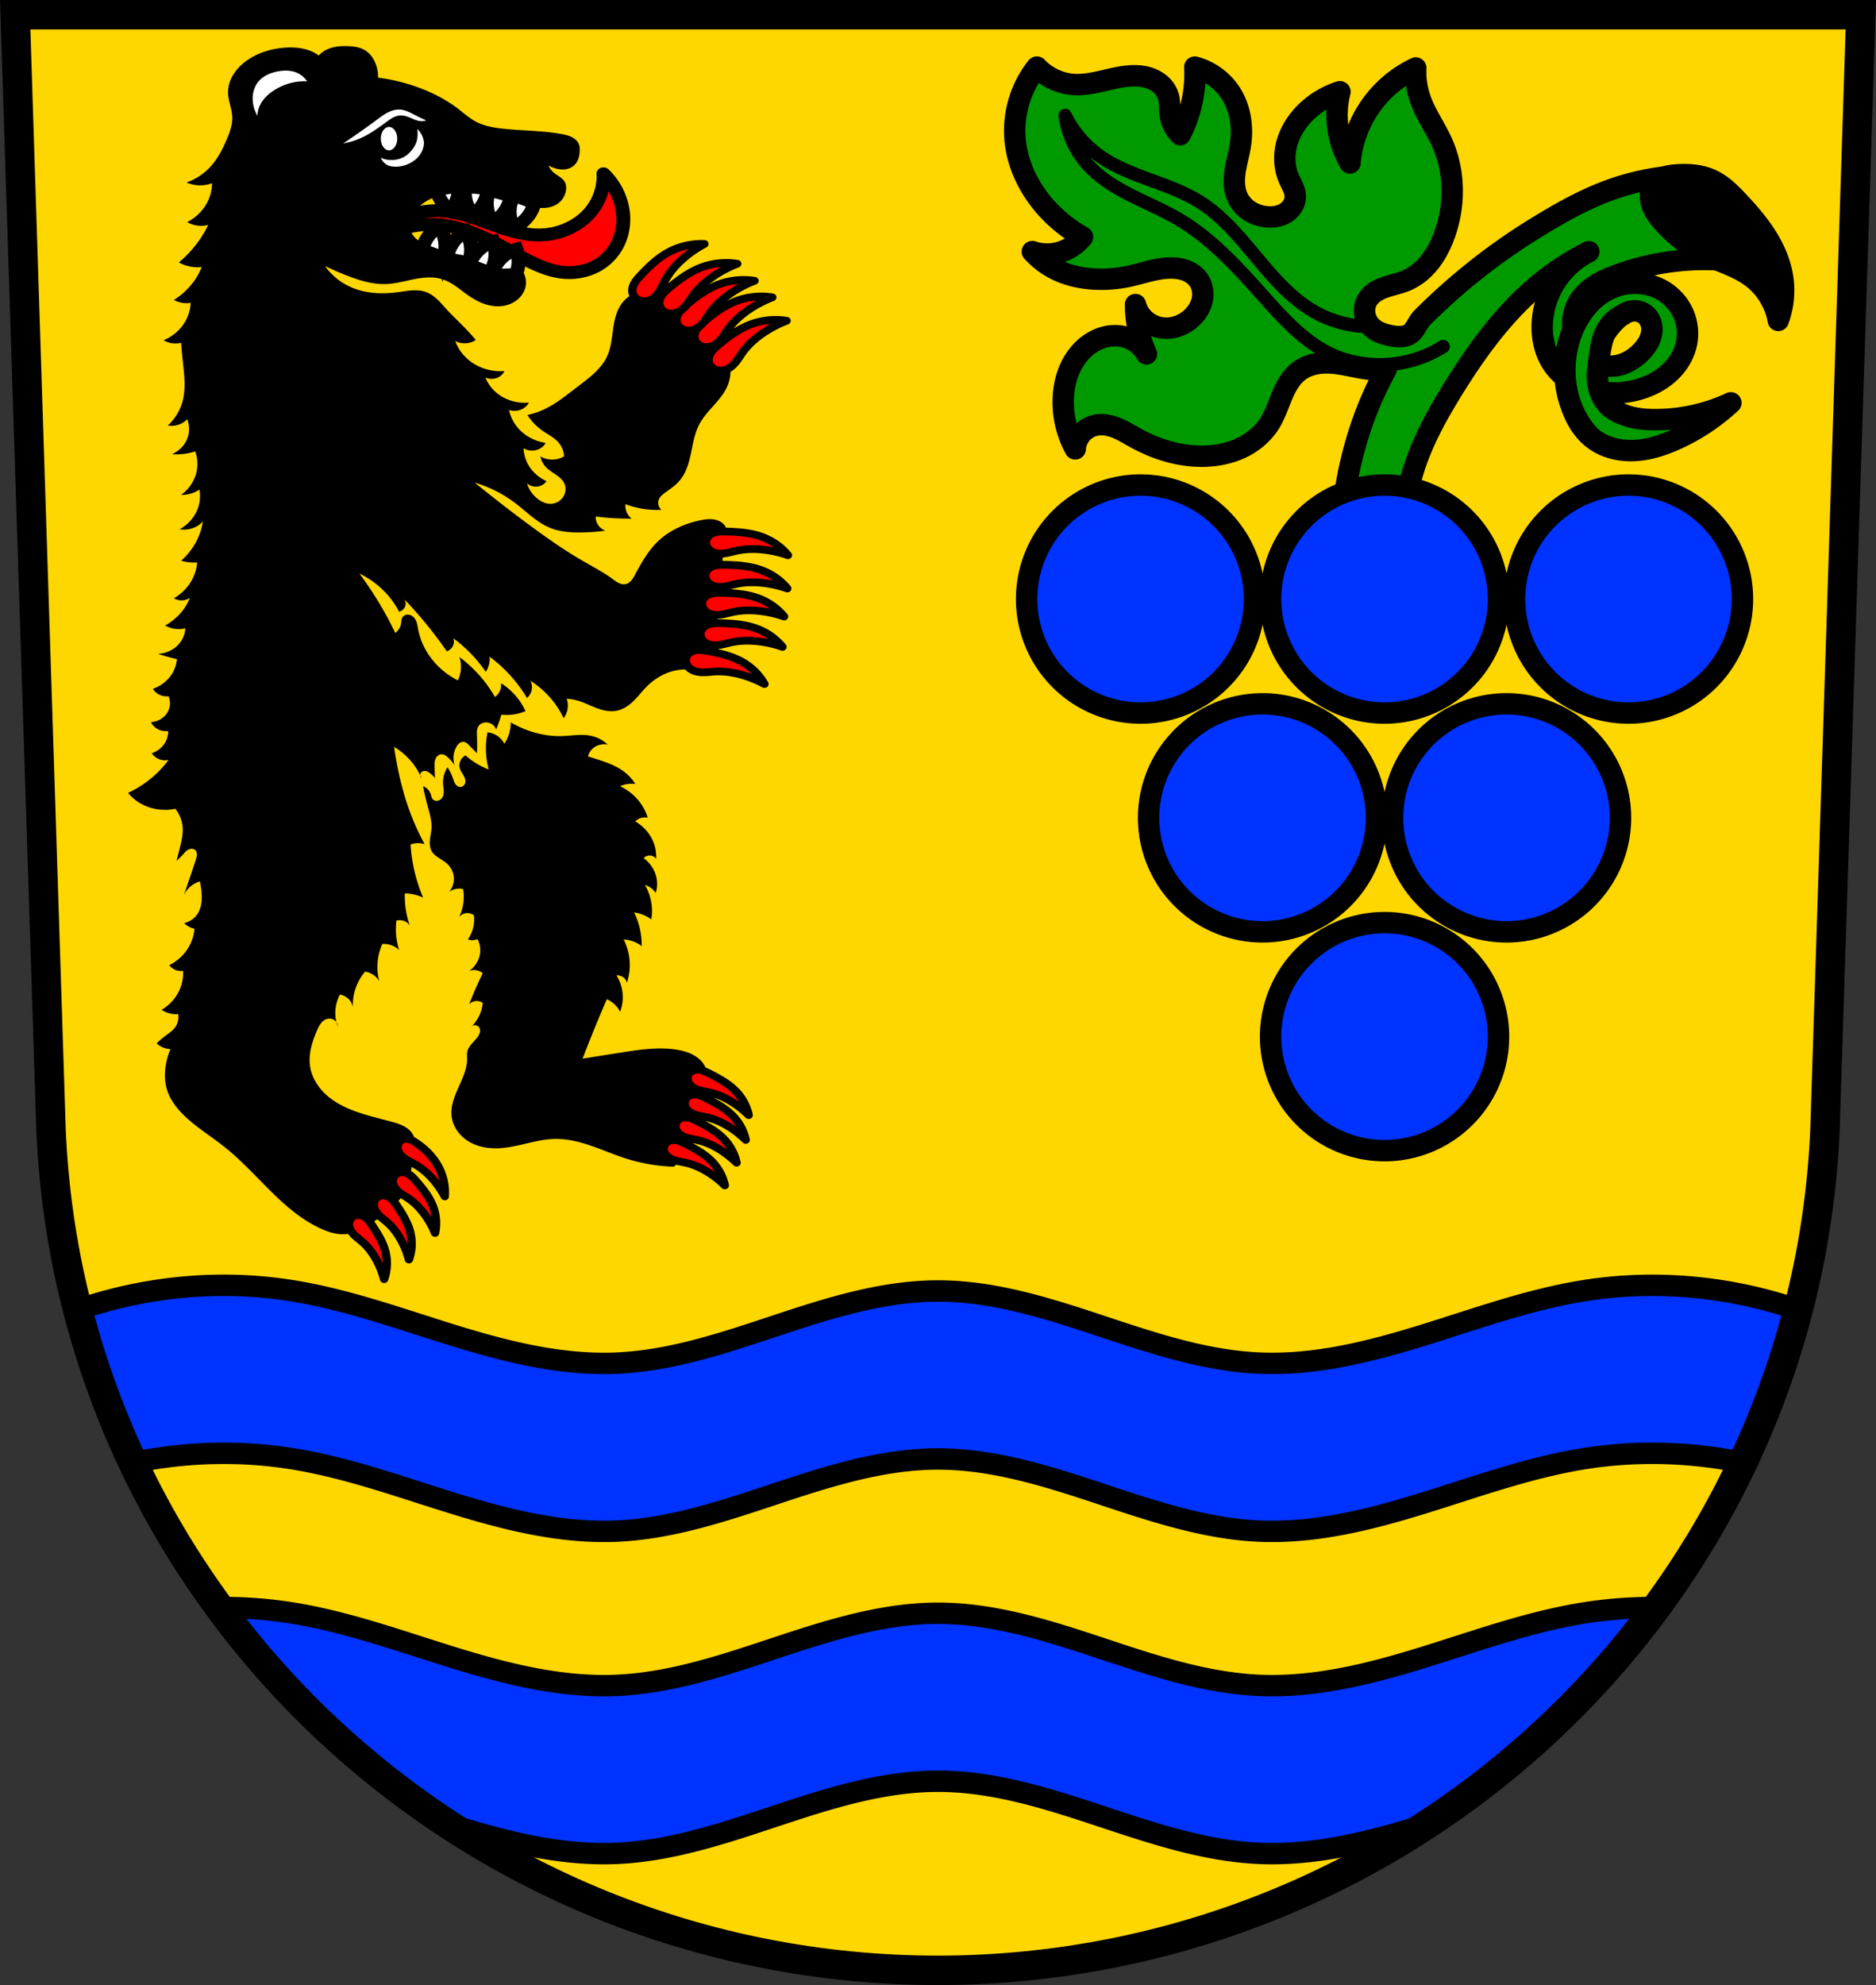 <svg xmlns="http://www.w3.org/2000/svg" width="701.33" height="741.77" viewBox="0 0 701.334 741.769"><rect x="0" y="0" width="701.334" height="741.769" fill="#333333" stroke="none"/><g fill-rule="evenodd"><path d="m5.68 5.499 13.398 416.62c7.415 175.25 153.92 314.05 331.59 314.14 177.51-.215 324.07-139.06 331.59-314.14l13.398-416.62h-344.98z" fill="gold"/><g stroke="#000"><path d="M587.385 129.769c-1.718 2.543-2.22 5.872-1.327 8.808.54 1.776 1.578 3.412 3.02 4.585a8.692 8.692 0 0 0 5.068 1.931 13.705 13.705 0 0 0 2.051-5.309c.319-1.993.175-4.106-.724-5.912a7.655 7.655 0 0 0-3.363-3.39 7.653 7.653 0 0 0-4.721-.713z" fill="#090"/><path d="M82.29 480.28c-18.07.149-36.12 3.274-53.22 9.15a322.407 322.407 0 0 0 20.639 57.12c19.745-4.087 40.22-4.651 60.12-1.381 20.381 3.349 39.912 10.479 59.65 16.576 19.734 6.097 40.14 11.229 60.773 10.387 20.633-.842 40.502-7.604 60.1-14.1 19.602-6.497 39.666-12.861 60.32-12.861 20.65 0 40.713 6.364 60.31 12.861 19.602 6.497 39.47 13.259 60.1 14.1 20.637.842 41.04-4.29 60.773-10.387 19.734-6.097 39.27-13.227 59.65-16.576 19.867-3.264 40.3-2.709 60.02 1.359a322.442 322.442 0 0 0 20.689-57.11c-25.802-8.858-53.778-11.446-80.71-7.02-20.381 3.349-39.912 10.477-59.65 16.574-19.734 6.097-40.14 11.231-60.773 10.389-20.633-.842-40.502-7.604-60.1-14.1-19.602-6.497-39.664-12.861-60.31-12.861-20.65 0-40.715 6.364-60.32 12.861-19.602 6.497-39.47 13.259-60.1 14.1-20.637.842-41.04-4.292-60.773-10.389-19.734-6.097-39.27-13.225-59.65-16.574a161.66 161.66 0 0 0-27.533-2.115zm0 120.42c-.088 0-.176.003-.264.004 23.305 31.674 52.19 59.05 85.2 80.75.75.234 1.498.475 2.248.707 19.734 6.097 40.14 11.229 60.773 10.387 20.633-.842 40.502-7.602 60.1-14.1 19.602-6.497 39.666-12.861 60.32-12.861 20.65 0 40.713 6.364 60.31 12.861 19.602 6.497 39.47 13.257 60.1 14.1 20.637.842 41.04-4.29 60.773-10.387.594-.184 1.187-.375 1.781-.561 33.12-21.723 62.11-49.15 85.5-80.896a161.695 161.695 0 0 0-27.633 2.113c-20.381 3.349-39.912 10.477-59.65 16.574-19.734 6.097-40.14 11.229-60.773 10.387-20.633-.842-40.502-7.604-60.1-14.1-19.602-6.497-39.664-12.859-60.31-12.859-20.65 0-40.715 6.362-60.32 12.859-19.602 6.497-39.47 13.259-60.1 14.1-20.637.842-41.04-4.29-60.773-10.387-19.734-6.097-39.27-13.225-59.65-16.574a161.66 161.66 0 0 0-27.533-2.115z" fill="#03f" stroke-width="8"/><path d="m5.68 5.499 13.398 416.62c7.415 175.25 153.92 314.05 331.59 314.14 177.51-.215 324.07-139.06 331.59-314.14l13.398-416.62h-344.98z" fill="none" stroke-width="11"/><g stroke-linejoin="round"><g stroke-width="8"><path d="M387.635 25.066c-5.93 7.429-8.92 17.14-8.191 26.621.751 9.772 5.343 19.04 11.945 26.28a53.423 53.423 0 0 0 13.311 10.58 17.11 17.11 0 0 1-8.873 5.801c-3.236.866-6.73.747-9.898-.34a30.24 30.24 0 0 0 10.58 7.508c2.829 1.196 5.832 1.954 8.873 2.389 5.552.793 11.242.509 16.723-.682 5.337-1.159 10.581-3.181 16.04-3.072 1.876.037 3.762.335 5.498 1.047 1.736.712 3.32 1.857 4.4 3.391 1.533 2.175 1.953 5.03 1.367 7.629-.586 2.596-2.119 4.926-4.098 6.705-1.6 1.438-3.505 2.545-5.566 3.158-2.062.613-4.28.725-6.379.254a11.933 11.933 0 0 1-5.629-3.03 11.947 11.947 0 0 1-3.244-5.506 44.835 44.835 0 0 0 4.094 18.43 13.414 13.414 0 0 0-7.508-6.143c-2.623-.844-5.488-.847-8.152-.146-2.665.701-5.129 2.089-7.205 3.9-2.602 2.269-4.602 5.192-5.947 8.371-1.345 3.179-2.047 6.612-2.244 10.06a36.166 36.166 0 0 0 4.438 19.453 9.685 9.685 0 0 1 3.07-6.484 9.762 9.762 0 0 1 4.779-2.389c2.585-.483 5.269.098 7.701 1.1 2.432 1 4.671 2.41 6.975 3.678 7.926 4.362 16.894 7.096 25.938 6.826 4.713-.14 9.433-1.105 13.688-3.137 4.255-2.032 8.03-5.161 10.543-9.15 2-3.179 3.163-6.799 4.619-10.264 1.456-3.464 3.314-6.912 6.303-9.189 2.526-1.925 5.704-2.87 8.873-3.07 6.084-.385 12.02 1.821 18.09 2.389 1.88.176 3.774.183 5.656.039-4.147 7.479-7.518 15.403-10.125 23.549a142.57 142.57 0 0 0-6.758 45.37l24.13 1.932a79.336 79.336 0 0 1 2.412-31.373c3.278-11.528 9.128-22.15 15.445-32.34 9.198-14.831 19.669-29.17 33.3-40.06a98.222 98.222 0 0 1 17.377-11.1 31.88 31.88 0 0 0-12.133 10.734 31.867 31.867 0 0 0-5.244 15.328c-.396 5.551.75 11.314 3.861 15.928 1.371 2.033 3.099 3.809 5.057 5.289-.462-6.188.229-12.486 2.547-18.225-.052-.388-.09-.779-.113-1.17-.19-3.147.554-6.352 2.164-9.06 1.535-2.584 3.81-4.674 6.34-6.297 2.53-1.623 5.317-2.802 8.139-3.838a94.798 94.798 0 0 1 41.99-5.311 88.367 88.367 0 0 0-3.859-10.135 88.391 88.391 0 0 0-13.998-21.719 92.692 92.692 0 0 0-26.545 5.309c-10.587 3.796-20.387 9.485-29.926 15.445-14.715 9.194-28.3 20.14-40.543 32.34-1.936 1.928-2.688 5.176-5.137 6.389-2.234 1.107-5.04.735-7.477.197-2.386-.527-4.855-1.456-6.566-3.26-1.229-1.296-2.071-2.964-2.332-4.73-.261-1.767.068-3.623.967-5.166.689-1.182 1.691-2.164 2.822-2.934 1.131-.769 2.392-1.333 3.682-1.789 2.58-.912 5.301-1.403 7.83-2.445 3.492-1.44 6.511-3.905 8.883-6.844 2.372-2.939 4.121-6.344 5.451-9.879 4.193-11.142 4.164-23.936-.682-34.811-2.487-5.582-6.169-10.616-8.191-16.383a30.933 30.933 0 0 1-1.707-11.604 43.408 43.408 0 0 0-16.723 13.992 43.39 43.39 0 0 0-7.85 21.502 35.605 35.605 0 0 1-4.777-15.699 35.524 35.524 0 0 1 1.023-10.922 31.824 31.824 0 0 0-12.627 7.51c-3.276 3.18-5.871 7.121-7.141 11.506-1.27 4.385-1.157 9.219.656 13.408.461 1.065 1.025 2.08 1.494 3.141.469 1.061.844 2.185.895 3.344.063 1.435-.387 2.875-1.191 4.064-.805 1.19-1.955 2.131-3.246 2.76-1.785.869-3.819 1.146-5.801 1.025-2.33-.142-4.636-.825-6.621-2.053-1.985-1.228-3.642-3.01-4.643-5.115-1.443-3.041-1.469-6.572-.971-9.9.498-3.328 1.488-6.568 1.996-9.895 1.019-6.678-.038-13.813-3.756-19.453-3.074-4.663-7.908-8.135-13.309-9.557a49.563 49.563 0 0 1-5.461 25.256 13.273 13.273 0 0 1-3.754-7.508c-.318-2.269-.046-4.625-.684-6.826-.439-1.516-1.304-2.897-2.422-4.01-1.118-1.115-2.484-1.968-3.949-2.557-2.93-1.177-6.19-1.293-9.328-.939-6.656.75-13.11 3.53-19.795 3.07-5.145-.354-10.125-2.72-13.65-6.484zm200.44 98.04a17.149 17.149 0 0 0 3.02 7.625c1.278 1.802 2.937 3.365 4.848 4.457a24.568 24.568 0 0 1 1.426-5.422c1.398-3.602 3.582-6.883 6.275-9.652 1.153-1.185 2.417-2.292 3.889-3.045 1.472-.753 3.176-1.132 4.799-.816a6.235 6.235 0 0 1 2.994 1.522 6.81 6.81 0 0 1 1.832 2.822c.631 1.848.47 3.908-.205 5.74-.675 1.832-1.838 3.455-3.174 4.879-1.841 1.963-4.057 3.605-6.559 4.598-2.502.993-5.297 1.315-7.92.711a12.361 12.361 0 0 1-3.357-1.336 21.009 21.009 0 0 0-.047 5.744c.25 1.862.782 3.695 1.582 5.395 1.023.176 2.054.305 3.088.385 4.629.357 9.334-.217 13.723-1.732 3.985-1.376 7.731-3.551 10.68-6.564 2.949-3.01 5.071-6.892 5.705-11.06.557-3.664-.053-7.492-1.688-10.818-1.634-3.326-4.283-6.14-7.484-8.01-5-2.914-11.258-3.424-16.781-1.697-3.807 1.19-7.273 3.389-10.09 6.211-2.819 2.822-4.999 6.256-6.506 9.949l-.043.113zm9.398 23.22c-2.847-.489-5.627-1.356-8.201-2.662a24.871 24.871 0 0 1-3.744-2.334c.071.953.165 1.903.289 2.848.513 3.902 1.461 7.776 3.164 11.324s4.188 6.768 7.418 9.02c4.357 3.03 9.861 4.138 15.16 3.789 5.297-.349 10.422-2.065 15.25-4.271a76.9 76.9 0 0 0 20.271-13.516 67.023 67.023 0 0 1-27.994 6.275c-3.291.013-6.61-.221-9.785-1.086-3.176-.865-6.218-2.391-8.557-4.707-1.361-1.348-2.454-2.943-3.27-4.676z" fill="#090"/><path d="M618.785 68.329c-.914 1.028-1.476 2.347-1.677 3.708-.201 1.361-.052 2.762.34 4.081.784 2.637 2.495 4.896 4.325 6.951 4.372 4.91 9.643 9.04 15.536 11.951 5.762 2.849 12.143 4.567 17.329 8.366 5.301 3.882 9.02 9.862 10.158 16.333a32.213 32.213 0 0 0 1.593-16.333c-.896-5.489-3.217-10.676-6.223-15.355-3.01-4.68-6.69-8.885-10.508-12.929-2.836-3-5.834-5.986-9.561-7.768-4.166-1.992-8.948-2.331-13.55-1.96-1.415.114-2.836.294-4.185.735-1.349.441-2.633 1.159-3.577 2.22z"/></g><path d="M539.505 129.499a44.437 44.437 0 0 1-14.48 5.841 45.503 45.503 0 0 1-14.53.643c-3.739-.432-7.431-1.322-10.921-2.73-10.744-4.334-18.894-13.21-26.62-21.843-9.706-10.845-19.566-21.921-32.08-29.351-5.807-3.448-12.07-6.04-18.1-9.09-6.02-3.056-11.902-6.662-16.373-11.723a34.047 34.047 0 0 1-8.191-18.09 40.31 40.31 0 0 0 12.286 14.675c5.68 4.167 12.337 6.759 18.948 9.191 6.611 2.433 13.327 4.784 19.276 8.555 8.473 5.371 14.928 13.318 21.355 21.02 6.427 7.703 13.183 15.468 21.988 20.275a42.097 42.097 0 0 0 20.477 5.119" fill="none" stroke-linecap="round" stroke-width="5"/></g></g></g><path d="M426.4 181.24a42.603 42.603 0 0 0-42.601 42.604 42.603 42.603 0 0 0 42.601 42.601 42.603 42.603 0 0 0 42.604-42.601A42.603 42.603 0 0 0 426.4 181.24zm91.206 0a42.603 42.603 0 0 0-42.602 42.604 42.603 42.603 0 0 0 42.602 42.601 42.603 42.603 0 0 0 42.603-42.601 42.603 42.603 0 0 0-42.603-42.604zm91.205 0a42.603 42.603 0 0 0-42.602 42.604 42.603 42.603 0 0 0 42.602 42.601 42.603 42.603 0 0 0 42.603-42.601 42.603 42.603 0 0 0-42.603-42.604zm-136.807 81.758A42.603 42.603 0 0 0 429.4 305.6a42.603 42.603 0 0 0 42.604 42.602 42.603 42.603 0 0 0 42.602-42.602 42.603 42.603 0 0 0-42.602-42.603zm91.205 0a42.603 42.603 0 0 0-42.603 42.603 42.603 42.603 0 0 0 42.603 42.602 42.603 42.603 0 0 0 42.602-42.602 42.603 42.603 0 0 0-42.602-42.603zm-45.603 81.756a42.603 42.603 0 0 0-42.602 42.603 42.603 42.603 0 0 0 42.602 42.602 42.603 42.603 0 0 0 42.603-42.602 42.603 42.603 0 0 0-42.603-42.603z" fill="#03f" stroke="#000" stroke-linejoin="round" stroke-linecap="round" stroke-width="8"/><g fill-rule="evenodd"><path d="m592.985 115.679-4.778 9.556a54.632 54.632 0 0 0-2.218 23.719l2.901 5.631h7.85l3.072-2.389a24.796 24.796 0 0 1-3.413-7.85 24.95 24.95 0 0 1 1.536-16.04l3.413-5.802-8.362-6.826" fill="#090"/><g fill="none" stroke="#000" stroke-width="8"><path d="M594.625 113.039a34.99 34.99 0 0 0-6.506 9.949c-1.595 3.692-2.544 7.652-2.91 11.658-.528 5.781.167 11.695 2.232 17.12a35.295 35.295 0 0 0 6.248 10.474"/><path d="M604.975 154.039a12.62 12.62 0 0 1-4.137-3.037c-2.135-2.374-3.304-5.524-3.579-8.705-.248-2.869.193-5.748.605-8.599.551-3.811 1.099-7.76 3.145-11.02a13.547 13.547 0 0 1 5.876-5.122" stroke-linecap="round"/></g><g stroke="#000" stroke-width="6.133"><path d="M539.31 122.02c-6.271-4.119-13.916-6.106-21.4-5.561-7.462.544-14.506 3.485-21.466 6.231-6.96 2.746-14.19 5.37-21.671 5.227-8.823-.169-17.549-4.495-22.748-11.627-3.661-5.02-5.537-11.318-5.224-17.524-5.378 5.552-8.571 13.167-8.762 20.894-.102 4.141.638 8.319 2.311 12.11 1.673 3.79 4.289 7.18 7.631 9.629 4.421 3.239 10.03 4.737 15.502 4.381 7.524-.49 14.393-4.269 20.894-8.09 10.671-6.268 21.578-13.04 33.869-14.491 7-.824 14.21.172 20.726 2.865l.337-4.04z" fill="red" stroke-linejoin="round" transform="matrix(-.847 0 0 .785 604.035 -12.611)"/><g fill="#fff"><path d="M501.83 149.76a18.11 18.11 0 0 0 3.531 7.297 18.078 18.078 0 0 0 5.532 4.59 16.72 16.72 0 0 0 1.883-7.179 16.744 16.744 0 0 0-1.883-8.239l-9.06 3.531zM512.26 146.46a18.1 18.1 0 0 0 2.879 7.578c1.342 2 3.091 3.735 5.109 5.056a16.734 16.734 0 0 0 2.504-6.987 16.742 16.742 0 0 0-1.156-8.372l-9.336 2.725zM522.3 142.12c.075 2.724.778 5.43 2.039 7.846a18.085 18.085 0 0 0 4.53 5.581 16.738 16.738 0 0 0 3.248-6.674 16.752 16.752 0 0 0-.239-8.448l-9.577 1.694zM535.59 138.91a18.093 18.093 0 0 0 .146 8.105 18.09 18.09 0 0 0 3.097 6.487 16.725 16.725 0 0 0 4.72-5.728 16.743 16.743 0 0 0 1.745-8.269l-9.708-.595zM521.54 183.1a18.104 18.104 0 0 1-2.427-7.734 18.074 18.074 0 0 1 .885-7.133 16.726 16.726 0 0 1 6.29 3.939 16.706 16.706 0 0 1 4.273 7.291l-9.02 3.637zM530.89 178.33a18.103 18.103 0 0 1-.96-8.05 18.112 18.112 0 0 1 2.185-6.848 16.73 16.73 0 0 1 5.456 5.03 16.747 16.747 0 0 1 2.855 7.954l-9.536 1.911zM542 175.88a18.098 18.098 0 0 1-.662-8.08 18.086 18.086 0 0 1 2.436-6.763 16.709 16.709 0 0 1 5.267 5.23 16.749 16.749 0 0 1 2.56 8.05l-9.6 1.558zM511.37 186.77a18.104 18.104 0 0 1-2.427-7.734 18.074 18.074 0 0 1 .885-7.133 16.73 16.73 0 0 1 6.291 3.939 16.706 16.706 0 0 1 4.273 7.291l-9.02 3.637z" transform="matrix(-.847 0 0 .785 624.863 -41.793)"/></g></g><path d="M109.406 17.744c3.02.087 6.014.708 8.547 2.193 3.288 1.926 5.556 5.277 5.995 8.858a75.263 75.263 0 0 1 8.991-.397c8.715.137 17.41 1.81 25.405 5.025 4.655 1.872 9.08 4.271 12.988 7.272 2.143 1.646 4.148 3.482 6.566 4.756 3.11 1.643 6.72 2.263 10.275 2.645 7.223.776 14.562.682 21.695 1.983 1.331.242 2.669.539 3.864 1.132 1.195.593 2.246 1.518 2.7 2.702.308.798.33 1.665.287 2.511-.05.985-.183 1.974-.511 2.912-.33.938-.861 1.827-1.63 2.509-.956.848-2.25 1.34-3.569 1.455-1.153.1-2.32-.076-3.426-.397a12.807 12.807 0 0 1-2.567-1.058 7.672 7.672 0 0 0 2.14 2.777c.64.523 1.363.95 2.046 1.423.682.474 1.337 1.008 1.78 1.683.676 1.032.793 2.312.599 3.506a7.505 7.505 0 0 1-3.282 5.023c-1.641 1.072-3.703 1.503-5.71 1.455-1.842-.044-3.648-.468-5.424-.926-5.124-1.322-10.173-2.957-15.416-3.835a51.959 51.959 0 0 0-11.277-.66c-4.304.225-8.75 1.09-12.13 3.57-2.378 1.743-4.109 4.254-4.711 7.008-.277 1.269-.313 2.611.144 3.835.323.867.886 1.647 1.576 2.305.69.658 1.507 1.196 2.371 1.645 1.728.897 3.637 1.442 5.473 2.132 5.436 2.041 10.305 5.384 15.984 6.743 3.247.777 6.638.873 9.991.794a99.613 99.613 0 0 0 5.28-.265c1.795 1.929 2.559 4.646 1.999 7.14-.415 1.856-1.526 3.56-3.06 4.812-1.536 1.251-3.48 2.051-5.503 2.33-2.293.315-4.657-.031-6.827-.78-2.173-.75-4.167-1.895-6.018-3.189-3.167-2.214-6.074-4.946-9.848-6.081-3.376-1.016-7.053-.62-10.524.069-3.47.689-6.91 1.663-10.457 1.782-4.766.16-9.43-1.236-13.844-2.909a102.767 102.767 0 0 1-8.85-3.835c2.69 3.892 6.756 6.952 11.419 8.593 4.96 1.747 10.445 1.884 15.7 1.192 1.739-.23 3.467-.547 5.22-.666 1.752-.118 3.55-.028 5.2.534 1.664.567 3.108 1.591 4.361 2.754 1.255 1.163 2.342 2.47 3.488 3.724 1.958 2.143 4.093 4.14 6.136 6.215a101.94 101.94 0 0 1 4.853 5.288 7.607 7.607 0 0 1-3.284 1.19 7.765 7.765 0 0 1-4.424-.793c1.128 3.133 3.298 5.937 6.138 7.934 3.47 2.44 7.93 3.642 12.273 3.305-.588 1.235-1.757 2.219-3.14 2.644-1.3.4-2.771.304-3.997-.264.884 2.226 2.37 4.243 4.284 5.818 3.23 2.659 7.69 3.986 11.985 3.57-.763 1.414-2.204 2.502-3.855 2.908a6.544 6.544 0 0 1-3.568-.131c.557 2.683 1.904 5.222 3.855 7.272 2.527 2.657 6.073 4.465 9.848 5.023-.79 1.418-2.306 2.471-3.997 2.777-1.465.266-3.04-.026-4.278-.794a13.478 13.478 0 0 0 1.711 6.083c1.496 2.674 3.934 4.886 6.853 6.215-.584.872-1.513 1.54-2.566 1.85-.81.236-1.69.265-2.515.08a4.824 4.824 0 0 1-2.196-1.138c.651 2.323 2.125 4.442 4.14 5.951 1.302.977 2.891 1.716 4.568 1.718a5.848 5.848 0 0 0 3.388-1.087 5.581 5.581 0 0 0 2.033-2.748c.432-1.296.347-2.742-.285-3.962-.652-1.263-1.824-2.226-3.034-3.064-1.21-.839-2.5-1.6-3.532-2.622-1.18-1.168-1.982-2.657-2.283-4.232a8.787 8.787 0 0 0 4.278 1.191 8.811 8.811 0 0 0 4.568-1.19c-.08-1.976-.9-3.918-2.285-5.421-1.61-1.749-3.874-2.842-5.851-4.23-2.244-1.578-4.147-3.566-5.567-5.818a28.962 28.962 0 0 0 5.71-1.851c4.715-2.095 8.67-5.38 12.703-8.463 2.163-1.654 4.373-3.264 6.363-5.096 1.99-1.831 3.769-3.901 4.912-6.274 1.551-3.218 1.86-6.809 2.346-10.303.486-3.495 1.228-7.101 3.463-9.953a11.531 11.531 0 0 1 3.815-3.154 10.785 10.785 0 0 1 4.935-1.184c2.687.02 5.253 1.106 7.45 2.54 2.196 1.434 4.094 3.217 6.11 4.864 3.226 2.638 6.766 4.94 9.931 7.641 3.165 2.702 6 5.89 7.339 9.68a15.08 15.08 0 0 1 .857 5.289 14.555 14.555 0 0 1-1.144 5.42c-1.131 2.666-3.068 4.963-5.032 7.176s-4 4.41-5.384 6.972c-1.875 3.467-2.448 7.389-3.26 11.193-.811 3.804-1.97 7.711-4.735 10.623-1.494 1.578-3.383 2.776-5.141 4.1-.71.536-1.413 1.11-1.855 1.851a3.427 3.427 0 0 0-.44 2.293c.127.782.54 1.523 1.154 2.071a32.564 32.564 0 0 1-6.28-.265 32.06 32.06 0 0 1-7.136-1.851 5.88 5.88 0 0 0 .143 2.116c.322 1.271 1.081 2.444 2.14 3.306a104.258 104.258 0 0 1-13.417-.794c-.022.488.027.978.144 1.455.412 1.678 1.722 3.146 3.422 3.834-2.883.39-5.792.61-8.705.661-3.924.068-7.939-.192-11.562-1.585-5.263-2.024-9.14-6.189-13.561-9.52-4.435-3.343-9.544-5.913-14.985-7.537a543.067 543.067 0 0 0 20.268 15.733c6.392 4.724 12.91 9.329 19.84 13.355 3.902 2.269 7.944 4.36 11.56 7.008.692.507 1.373 1.037 2.155 1.416.782.379 1.69.6 2.558.436.838-.159 1.56-.664 2.106-1.274.545-.61.934-1.325 1.319-2.032 2.501-4.608 5.062-9.304 8.991-12.959 4.124-3.834 9.582-6.308 15.272-7.536 1.63-.351 3.31-.608 4.97-.413.83.097 1.65.308 2.394.66.744.353 1.413.85 1.912 1.472.866 1.08 1.168 2.478 1.132 3.824-.037 1.345-.385 2.665-.703 3.978-2.125 8.751-3.06 17.738-2.998 26.71.03 4.31.275 8.718-1.142 12.825-.608 1.763-1.565 3.491-3.14 4.628-1.444 1.043-3.284 1.5-5.099 1.724-1.815.225-3.657.24-5.462.523-4.317.675-8.262 2.878-11.277 5.817-1.814 1.768-3.313 3.795-5.116 5.573-1.803 1.778-4.006 3.341-6.588 3.816-2.388.44-4.872-.096-7.137-.926-2.36-.864-4.58-2.049-6.993-2.777a19.568 19.568 0 0 0-4.424-.794c.28.81.423 1.663.427 2.513a8.053 8.053 0 0 1-1.57 4.756 32.643 32.643 0 0 0-4.138-6.61c-2.305-2.86-5.116-5.372-8.278-7.406.438.86.637 1.826.57 2.777-.097 1.389-.773 2.737-1.855 3.703a52.137 52.137 0 0 0-6.994-9.256 54.513 54.513 0 0 0-6.994-6.214c.09.882.042 1.775-.143 2.643a8.826 8.826 0 0 1-1.284 3.042 50.94 50.94 0 0 0-4.14-5.288 52.999 52.999 0 0 0-7.992-7.273 3.678 3.678 0 0 1 0 2.512c-.39 1.066-1.3 1.96-2.427 2.378a160.52 160.52 0 0 0-15.843-19.436c.3.48.459 1.032.459 1.585 0 .554-.16 1.106-.459 1.585-.434.696-1.165 1.228-1.998 1.455a31.39 31.39 0 0 0-5.709-7.8c-2.617-2.62-5.723-4.822-9.135-6.48a136.134 136.134 0 0 1 7.28 10.842c2.233 3.7 4.282 7.496 6.137 11.372 1.13-.856 1.907-2.103 2.14-3.438.08-.454.099-.917.179-1.372.08-.454.23-.91.536-1.273.253-.3.605-.523.993-.645.388-.123.81-.147 1.215-.084.809.125 1.526.591 2.03 1.191.506.599.816 1.322 1.02 2.058.204.736.31 1.492.45 2.24 1.494 7.985 7.132 15.215 14.844 19.037.482-1.01.819-2.08 1-3.17.305-1.85.158-3.764-.43-5.554a50.023 50.023 0 0 1 7.138 6.48 47.785 47.785 0 0 1 6.136 8.46 5.829 5.829 0 0 0 1.714-1.982c.51-.979.711-2.095.57-3.174a25.024 25.024 0 0 1 5.28 4.496 23.48 23.48 0 0 1 3.854 5.95 18.032 18.032 0 0 1-4.14 1.19c-1.6.258-3.239.304-4.852.133a46.046 46.046 0 0 1-2 5.552c-.33-1.054-1.192-1.952-2.282-2.378a3.998 3.998 0 0 0-2.25-.204c-.747.156-1.437.557-1.889 1.13-.407.516-.61 1.15-.69 1.785-.082.634-.05 1.278-.024 1.917.091 2.202.091 4.407 0 6.61a374.698 374.698 0 0 0-2.996-3.04c-.26-.262-.522-.523-.825-.74-.304-.218-.653-.39-1.031-.45a2.117 2.117 0 0 0-.922.07 2.61 2.61 0 0 0-.812.414c-.484.362-.833.855-1.12 1.366-1.201 2.135-1.412 4.731-.57 7.009a14.5 14.5 0 0 0-2.714-3.174c-.3-.264-.614-.518-.97-.713a2.61 2.61 0 0 0-1.171-.344 2.327 2.327 0 0 0-1.415.453c-.4.291-.7.691-.9 1.125-.4.867-.409 1.842-.397 2.785.017 1.5.064 2.998.142 4.496a10.675 10.675 0 0 0-2.14-1.983 4.82 4.82 0 0 0-.735-.439 2.331 2.331 0 0 0-.835-.222 1.85 1.85 0 0 0-1.014.235 1.662 1.662 0 0 0-.685.734 1.506 1.506 0 0 0-.123.63 24.722 24.722 0 0 0-4.315-6.227 26.176 26.176 0 0 0-5.424-4.364c.384 2.79.861 5.57 1.428 8.331 1.5 7.317 3.644 14.535 6.708 21.422a87.784 87.784 0 0 0 3.282 6.612 7.753 7.753 0 0 0-2.71-.397 7.67 7.67 0 0 0-2.567.529 59.856 59.856 0 0 0 1.998 12.032 60.897 60.897 0 0 0 2.711 7.8 16.57 16.57 0 0 0-4.14-1.323c-.893-.16-1.801-.25-2.71-.265-.052 1.81.043 3.625.284 5.422.3 2.243.827 4.458 1.57 6.61-.561-.889-1.499-1.566-2.566-1.85a4.746 4.746 0 0 0-2.427 0 25.819 25.819 0 0 0 1 10.974 8.165 8.165 0 0 0-3.57-1.983 8.613 8.613 0 0 0-2.71-.265 20.98 20.98 0 0 0-1.142 13.883 7.414 7.414 0 0 0-2.713-2.643 8.064 8.064 0 0 0-2.567-.926 19.889 19.889 0 0 0-2.855 4.495 18.934 18.934 0 0 0-1.711 8.858c-.205-1.315-.927-2.555-1.998-3.437a6.378 6.378 0 0 0-2.854-1.323 14.93 14.93 0 0 0-1.57 4.763 14.67 14.67 0 0 0 .251 5.58 2.871 2.871 0 0 0-.48-.572c-.616-.547-1.49-.837-2.34-.777-.541.037-1.065.21-1.53.469-.463.26-.869.605-1.212.993-.688.776-1.13 1.709-1.542 2.636-1.957 4.403-3.466 9.174-2.711 13.883.675 4.219 3.173 8.094 6.566 10.975 3.203 2.721 7.151 4.592 11.223 6 4.072 1.407 8.3 2.377 12.47 3.518 1.702.465 3.413.968 4.941 1.81 1.525.843 2.868 2.068 3.479 3.613.678 1.715.399 3.61.142 5.42-.455 3.21-.813 6.437-1.585 9.595-.771 3.154-1.975 6.266-3.98 8.916-2.388 3.155-5.787 5.517-9.135 7.8-1.64 1.12-3.289 2.241-5.08 3.14-1.79.9-3.737 1.577-5.767 1.75-3.26.279-6.49-.76-9.419-2.114-7.091-3.278-12.981-8.405-18.413-13.751-5.721-5.633-11.087-11.613-17.412-16.66-4.79-3.819-10.106-7.085-14.56-11.237-3.09-2.886-5.785-6.272-6.992-10.182-.832-2.692-.93-5.547-.571-8.329.303-2.352.927-4.67 1.854-6.877a8.139 8.139 0 0 1-3.711-1.058 7.584 7.584 0 0 1-1.426-1.057 27.03 27.03 0 0 1 2.996-2.644c1.36-1.032 2.85-1.97 3.854-3.306 1.085-1.443 1.506-3.3 1.142-5.025a9.35 9.35 0 0 1-2.711-.132 9.025 9.025 0 0 1-3.426-1.454 17.136 17.136 0 0 0 4.14-3.438c2.7-3.093 4.101-7.133 3.852-11.103a5.784 5.784 0 0 1-1.426 0c-1.482-.185-2.866-.973-3.711-2.115 2.5-1.278 4.67-3.105 6.28-5.289 1.81-2.457 2.906-5.362 3.14-8.33a8.129 8.129 0 0 1-1.57-.528 7.728 7.728 0 0 1-2.285-1.587c1.668-.386 3.193-1.281 4.278-2.512.941-1.065 1.551-2.362 1.894-3.698.342-1.34.425-2.727.39-4.104a24.6 24.6 0 0 0-.715-5.288c-1.45.46-2.779 1.236-3.853 2.248a9.167 9.167 0 0 0-2.14 3.04 907.88 907.88 0 0 1 2.282-6.743c.785-2.285 1.578-4.568 2.285-6.875.19-.623.376-1.258.34-1.904a2.33 2.33 0 0 0-.241-.938 1.82 1.82 0 0 0-.67-.728c-.364-.22-.814-.302-1.246-.264a2.948 2.948 0 0 0-1.215.408c-.733.43-1.27 1.086-1.823 1.706a25.464 25.464 0 0 1-2.425 2.378c.442-1.671.87-3.346 1.284-5.024.612-2.477 1.197-5.003 1-7.536-.192-2.466-1.143-4.876-2.711-6.876-3.909.83-8.124.355-11.703-1.321-2.341-1.096-4.409-2.692-5.996-4.628a40.703 40.703 0 0 0 8.279-5.157c2.6-2.096 4.908-4.501 6.852-7.14a6.347 6.347 0 0 1-3.422-.266c-1.18-.437-2.2-1.24-2.855-2.248 1.848-.618 3.473-1.792 4.568-3.304a8.221 8.221 0 0 0 1.57-5.026 6.503 6.503 0 0 1-3.282-.397c-1.392-.557-2.539-1.62-3.14-2.908a8.063 8.063 0 0 0 3.686-1.148 7.317 7.317 0 0 0 2.595-2.687 6.672 6.672 0 0 0 .284-5.818 6.407 6.407 0 0 1-3.282-.529c-1.074-.487-1.983-1.281-2.566-2.246 2.64-.924 4.962-2.608 6.564-4.763 1.391-1.87 2.238-4.083 2.427-6.348a75.203 75.203 0 0 1-7.137-1.984c2.59-.103 5.124-1.111 6.995-2.777 1.964-1.752 3.164-4.22 3.282-6.743a10.53 10.53 0 0 1-3.14.265 10.35 10.35 0 0 1-4.424-1.323 21.42 21.42 0 0 0 5.423-4.232 19.9 19.9 0 0 0 3.853-6.081 5.664 5.664 0 0 1-5.994.132 18.21 18.21 0 0 0 4.994-4.232c2.145-2.629 3.451-5.837 3.713-9.124a18.45 18.45 0 0 1-5.996-.66 25.483 25.483 0 0 0 5.567-7.01 23.841 23.841 0 0 0 2.567-7.666 9.313 9.313 0 0 1-3.855 2.512 9.98 9.98 0 0 1-4.853.397c2.65-1.447 4.817-3.642 6.138-6.215a13.543 13.543 0 0 0 1.284-8.595 12.036 12.036 0 0 1-4.14 1.72c-.888.186-1.8.275-2.71.263 2.566-1.875 4.49-4.5 5.422-7.404.923-2.875.872-6.01-.142-8.858-1.07.343-2.169.607-3.283.792a23.578 23.578 0 0 1-5.423.266c2.384-1.061 4.34-2.923 5.423-5.157a9.884 9.884 0 0 0 .285-7.934 7.948 7.948 0 0 1-2.712 1.852 8.528 8.528 0 0 1-4.566.528c2.462-2.267 4.295-5.114 5.28-8.197 1.688-5.277.872-10.919.285-16.396a187.199 187.199 0 0 1-.57-6.348c-.79.2-1.611.289-2.428.264a8.696 8.696 0 0 1-4.137-1.19 17.298 17.298 0 0 0 5.422-3.57c2.865-2.8 4.574-6.59 4.71-10.446a9.679 9.679 0 0 1-1.997.132 9.543 9.543 0 0 1-4.278-1.19 26.86 26.86 0 0 0 6.709-5.95 25.074 25.074 0 0 0 3.71-6.347c-1.33.136-2.68.09-3.997-.134a14.57 14.57 0 0 1-4.568-1.585 43.207 43.207 0 0 0 7.28-7.8 41.296 41.296 0 0 0 3.71-6.215c-1.527.398-3.159.444-4.71.132a10.212 10.212 0 0 1-3.14-1.19c2.672-1.383 4.955-3.406 6.566-5.817 1.742-2.607 2.69-5.662 2.712-8.726a12.704 12.704 0 0 1-9.562-.265c2.946-1.037 5.644-2.674 7.85-4.763 3.38-3.198 5.521-7.334 7.28-11.502 1.107-2.628 2.103-5.378 1.998-8.197-.111-2.996-1.456-5.864-1.57-8.859-.09-2.34.59-4.683 1.797-6.74 1.208-2.058 2.93-3.836 4.91-5.292 4.078-3.002 9.224-4.628 14.416-5.025a28.749 28.749 0 0 1 3.013-.077m16.364 364.24c.307.468.48 1.013.462 1.56a14.647 14.647 0 0 1-.462-1.56m31.324-92.301c.189.389.371.78.538 1.178a1.59 1.59 0 0 1-.518-.842c-.025-.11-.02-.224-.02-.336m33.85-19.759a37.83 37.83 0 0 0 7.335 3.328c3.783 1.253 7.809 1.922 11.825 1.802 3.554-.107 7.15-.822 10.628-.138 2.44.48 4.716 1.656 6.438 3.328-1.52-.306-3.162-.052-4.492.693-1.45.813-2.508 2.205-2.844 3.744 1.05.315 2.098.639 3.144.97 3.65 1.159 7.337 2.456 10.328 4.716a16.947 16.947 0 0 1 4.192 4.574 11.278 11.278 0 0 0-2.542 0c-1.085.124-2.15.405-3.143.833 3.397 1.627 6.288 4.157 8.232 7.21a18.272 18.272 0 0 1 2.097 4.577 5.05 5.05 0 0 0-2.695.14 4.71 4.71 0 0 0-1.946 1.247c3.056 1.777 5.46 4.499 6.735 7.626a14.478 14.478 0 0 1 1.048 6.38 2.777 2.777 0 0 0-1.218-1.027 3.032 3.032 0 0 0-1.626-.222 2.905 2.905 0 0 0-1.797.972c2.748 2.02 4.57 5.087 4.94 8.319.182 1.577.027 3.19-.45 4.716a7.117 7.117 0 0 0-1.645-1.804 7.685 7.685 0 0 0-2.396-1.248 19.35 19.35 0 0 1 2.541 7.628 18.971 18.971 0 0 1-.149 5.27 14.538 14.538 0 0 0-1.796-1.11 15.168 15.168 0 0 0-4.641-1.525 28.01 28.01 0 0 1 1.647 4.16 27.425 27.425 0 0 1 1.196 8.458 11.793 11.793 0 0 0-3.292-1.803 12.358 12.358 0 0 0-3.442-.693 21.291 21.291 0 0 1 2.244 10.816 21.177 21.177 0 0 1-1.047 5.409c-.151-.816-.643-1.57-1.348-2.08a3.87 3.87 0 0 0-2.541-.694 15.453 15.453 0 0 1 2.244 6.24c.315 2.47.006 5.006-.897 7.349a9.999 9.999 0 0 0-2.695-3.327 10.792 10.792 0 0 0-2.245-1.388 587.04 587.04 0 0 0-9.081 22.224c4.843-.778 9.687-1.547 14.536-2.308 6.591-1.034 13.316-2.052 19.93-1.152 2.235.304 4.457.835 6.45 1.822 1.992.988 3.749 2.459 4.76 4.331 1.345 2.492 1.263 5.458.603 8.176-.66 2.72-1.857 5.299-2.68 7.98-1.529 4.975-1.781 10.316-4.152 15.002-1.267 2.503-3.12 4.748-5.397 6.538a66.653 66.653 0 0 1-17.855-3.077c-4.4-1.4-8.617-3.251-12.978-4.748-4.362-1.498-8.944-2.649-13.595-2.558-7.044.138-13.727 3.101-20.761 3.462-3.569.183-7.242-.339-10.38-1.923-2.055-1.037-3.852-2.522-5.162-4.319-1.31-1.797-2.128-3.904-2.311-6.065-.222-2.614.472-5.226 1.437-7.691.965-2.465 2.201-4.833 3.128-7.31.696-1.861 1.218-3.8 1.246-5.77.015-1.106-.122-2.232.172-3.303.3-1.093 1.028-2.04 1.805-2.908.777-.868 1.624-1.693 2.234-2.67.374-.599.658-1.267.656-1.96a2.22 2.22 0 0 0-.233-1.006 1.92 1.92 0 0 0-.723-.777 1.96 1.96 0 0 0-1.398-.223c-.27.058-.517.182-.73.344a14.903 14.903 0 0 0 2.728-3.865 14.082 14.082 0 0 0 1.348-4.854 3.918 3.918 0 0 0-2.541-.693c-.983.076-1.925.537-2.55 1.247a147.416 147.416 0 0 1 5.091-11.647 4.889 4.889 0 0 0-1.797-.972 5.165 5.165 0 0 0-3.294.14c2.144-1.497 3.626-3.784 4.042-6.24a9.123 9.123 0 0 0-.9-5.686 4.869 4.869 0 0 1-3.59.138 13.476 13.476 0 0 0 2.096-4.993c.258-1.324.307-2.682.149-4.02a3.969 3.969 0 0 0-2.396-.832c-1.232-.012-2.452.58-3.143 1.525a17.806 17.806 0 0 0 1.648-5.824 17.53 17.53 0 0 0-.151-4.716 6.547 6.547 0 0 0-3.742.278 6.175 6.175 0 0 0-1.498.832c1.29-1.549 1.935-3.548 1.77-5.5-.164-1.951-1.134-3.834-2.668-5.18-.893-.782-1.952-1.376-2.954-2.036-1.002-.66-1.974-1.411-2.583-2.4-.78-1.269-.888-2.801-.748-4.255.14-1.454.506-2.886.597-4.343.183-2.91-.73-5.771-1.497-8.598a90.763 90.763 0 0 1-1.646-7.21c1.342.527 2.411 1.621 2.843 2.911.122.361.195.735.316 1.096.122.36.294.718.583.985.28.26.657.422 1.05.471.393.049.8-.015 1.162-.165.361-.151.68-.385.933-.667.254-.282.445-.61.578-.957.266-.692.3-1.443.251-2.176-.049-.733-.18-1.459-.23-2.191-.157-2.215.425-4.47 1.645-6.38a19.317 19.317 0 0 1 2.096 4.3c.238.697.44 1.42.879 2.028.22.303.498.574.835.763.338.19.737.292 1.13.26.36-.031.705-.176.98-.393.274-.218.48-.504.608-.817.256-.626.198-1.332-.02-1.971-.433-1.277-1.457-2.33-1.867-3.614a4.11 4.11 0 0 1 .127-2.828c.376-.895 1.08-1.67 1.969-2.165a27.07 27.07 0 0 0 3.893 2.913c1.506.93 3.113 1.721 4.789 2.354a29.939 29.939 0 0 1-.45-13.866c1.6.167 3.142.806 4.341 1.803a7.32 7.32 0 0 1 1.947 2.496 14.984 14.984 0 0 0 1.946-4.438c.3-1.18.45-2.392.448-3.605M176.39 383.463c-.139.143-.27.295-.415.433.107-.167.253-.31.415-.433"/><g stroke="#000" stroke-width="1.227"><g fill="red" stroke-linejoin="round" stroke-width="3.68"><path d="M412.64 606.7a24.084 24.084 0 0 1 5.892-11.611c3.188-3.457 7.31-5.893 11.438-8.145 1.275-.696 2.58-1.387 4-1.67.712-.141 1.45-.177 2.165-.055.716.122 1.409.405 1.976.859.794.636 1.31 1.596 1.45 2.604.141 1.01-.085 2.055-.584 2.942-.429.762-1.051 1.405-1.761 1.914-.71.509-1.508.887-2.332 1.179-1.648.583-3.394.823-5.092 1.24-3.811.936-7.363 2.766-10.571 5.03a43.107 43.107 0 0 0-6.586 5.719zM408.6 595.83a24.084 24.084 0 0 1 5.892-11.611c3.188-3.457 7.31-5.893 11.438-8.145 1.275-.696 2.58-1.387 4-1.67.712-.141 1.45-.177 2.165-.055.716.122 1.409.405 1.976.859.794.636 1.31 1.596 1.45 2.604.141 1.01-.085 2.055-.584 2.942-.429.762-1.051 1.405-1.761 1.914-.71.509-1.508.887-2.332 1.179-1.648.583-3.394.823-5.092 1.24-3.811.936-7.363 2.766-10.571 5.03a43.107 43.107 0 0 0-6.586 5.719zM407.3 584.03a24.084 24.084 0 0 1 5.892-11.611c3.188-3.457 7.31-5.893 11.438-8.145 1.275-.696 2.58-1.387 4-1.67.712-.141 1.45-.177 2.165-.055.716.122 1.409.405 1.976.859.794.636 1.31 1.596 1.45 2.604.141 1.01-.085 2.055-.584 2.942-.429.762-1.051 1.405-1.761 1.914-.71.509-1.508.887-2.332 1.179-1.648.583-3.394.823-5.092 1.24-3.811.936-7.363 2.766-10.571 5.03a43.107 43.107 0 0 0-6.586 5.719zM417.84 617.49a24.084 24.084 0 0 1 5.892-11.611c3.188-3.457 7.31-5.893 11.438-8.145 1.275-.696 2.58-1.387 4-1.67.712-.141 1.45-.177 2.165-.055.716.122 1.409.405 1.976.859.794.636 1.31 1.596 1.45 2.604.141 1.01-.085 2.055-.584 2.942-.429.762-1.051 1.405-1.761 1.914-.71.509-1.508.887-2.332 1.179-1.648.583-3.394.823-5.092 1.24-3.811.936-7.363 2.766-10.571 5.03a43.107 43.107 0 0 0-6.586 5.719zM557.26 652.8a24.107 24.107 0 0 1-.577-13.01c1.077-4.577 3.469-8.725 5.957-12.716.768-1.232 1.564-2.476 2.666-3.423.551-.473 1.175-.867 1.858-1.113s1.427-.34 2.143-.223c1 .164 1.925.746 2.543 1.555.618.809.937 1.831.938 2.849 0 .874-.224 1.74-.593 2.533-.368.793-.877 1.514-1.452 2.173-1.148 1.318-2.551 2.385-3.825 3.582-2.859 2.689-5.05 6.03-6.735 9.573a43.15 43.15 0 0 0-2.924 8.218zM568.2 662.12a24.107 24.107 0 0 1-.577-13.01c1.077-4.577 3.469-8.725 5.957-12.716.768-1.232 1.564-2.476 2.666-3.423.551-.473 1.175-.867 1.858-1.113s1.427-.34 2.143-.223c1 .164 1.925.746 2.543 1.555.618.809.937 1.831.938 2.849 0 .874-.224 1.74-.593 2.533-.368.793-.877 1.514-1.452 2.173-1.148 1.318-2.551 2.385-3.825 3.582-2.859 2.689-5.05 6.03-6.735 9.573a43.15 43.15 0 0 0-2.924 8.218zM545.73 640.14a24.092 24.092 0 0 1 1.02-12.981c1.629-4.411 4.511-8.235 7.468-11.891.913-1.129 1.856-2.266 3.065-3.071.604-.402 1.272-.717 1.981-.877.708-.16 1.457-.163 2.154.041.977.285 1.819.976 2.333 1.854.514.878.705 1.932.582 2.942-.106.868-.436 1.7-.898 2.441-.463.741-1.056 1.395-1.707 1.979-1.301 1.167-2.824 2.055-4.234 3.087-3.167 2.318-5.752 5.364-7.857 8.677a43.103 43.103 0 0 0-3.908 7.798zM541.43 622.74a27.613 27.613 0 0 1 2.203-12.833c1.879-4.335 4.88-8.152 8.524-11.158a46.212 46.212 0 0 1 1.767-1.378c.841-.629 1.706-1.248 2.68-1.64.975-.392 2.082-.542 3.08-.214.976.322 1.779 1.093 2.208 2.027.429.934.495 2.02.257 3.02-.404 1.697-1.628 3.094-3.02 4.14-1.396 1.046-2.982 1.804-4.473 2.71-3.353 2.038-6.214 4.821-8.617 7.922a42.342 42.342 0 0 0-4.604 7.408zM389.96 317.53a26.971 26.971 0 0 1 11.707-8.822c4.907-1.898 10.251-2.313 15.511-2.453 1.624-.043 3.276-.058 4.838.388.781.223 1.533.563 2.186 1.046.653.483 1.204 1.113 1.548 1.849.491 1.05.537 2.291.172 3.392-.364 1.101-1.125 2.057-2.087 2.705-.81.546-1.755.876-2.72 1.029-.965.152-1.952.13-2.921.008-1.939-.244-3.803-.881-5.708-1.317-4.276-.98-8.743-.941-13.08-.283a46.764 46.764 0 0 0-9.446 2.462zM390.25 333.36a26.971 26.971 0 0 1 11.707-8.822c4.907-1.898 10.251-2.313 15.511-2.453 1.624-.043 3.276-.058 4.838.388.781.223 1.533.563 2.186 1.046.653.483 1.204 1.113 1.548 1.849.491 1.05.537 2.291.172 3.392-.364 1.101-1.125 2.057-2.087 2.705-.81.546-1.755.876-2.72 1.029-.965.152-1.952.13-2.921.008-1.939-.244-3.803-.881-5.708-1.317-4.276-.98-8.743-.941-13.08-.283a46.764 46.764 0 0 0-9.446 2.462zM391.68 346.71a26.971 26.971 0 0 1 11.707-8.822c4.907-1.898 10.251-2.313 15.511-2.453 1.624-.043 3.276-.058 4.838.388.781.223 1.533.563 2.186 1.046.653.483 1.204 1.113 1.548 1.849.491 1.05.537 2.291.172 3.392-.364 1.101-1.125 2.057-2.087 2.705-.81.546-1.755.876-2.72 1.029-.965.152-1.952.13-2.921.008-1.939-.244-3.803-.881-5.708-1.317-4.276-.98-8.743-.941-13.08-.283a46.764 46.764 0 0 0-9.446 2.462zM392.38 361.16a26.971 26.971 0 0 1 11.707-8.822c4.907-1.898 10.251-2.313 15.511-2.453 1.624-.043 3.276-.058 4.838.388.781.223 1.533.563 2.186 1.046.653.483 1.204 1.113 1.548 1.849.491 1.05.537 2.291.172 3.392-.364 1.101-1.125 2.057-2.087 2.705-.81.546-1.755.876-2.72 1.029-.965.152-1.952.13-2.921.008-1.939-.244-3.803-.881-5.708-1.317-4.276-.98-8.743-.941-13.08-.283a46.764 46.764 0 0 0-9.446 2.462zM400.34 378.84a27.018 27.018 0 0 1 10.05-10.668c4.517-2.698 9.715-4.01 14.876-5.03 1.593-.316 3.219-.609 4.834-.433.807.088 1.606.296 2.331.663.725.366 1.375.894 1.838 1.562.661.952.915 2.168.741 3.314-.174 1.146-.762 2.217-1.601 3.02-.707.674-1.582 1.159-2.508 1.472-.926.313-1.902.457-2.878.5-1.952.086-3.897-.228-5.848-.337-4.38-.245-8.777.545-12.942 1.924a46.645 46.645 0 0 0-8.897 4.02zM390.57 205.92a29.188 29.188 0 0 1 15.777 1.702c5.284 2.139 9.811 5.777 14.07 9.57 1.315 1.172 2.632 2.388 3.535 3.901.452.756.794 1.584.952 2.45.158.867.127 1.774-.147 2.612-.389 1.194-1.271 2.209-2.373 2.81-1.102.602-2.411.796-3.651.597-1.046-.168-2.038-.607-2.914-1.203-.876-.596-1.639-1.346-2.314-2.163-1.35-1.633-2.348-3.522-3.528-5.281-2.648-3.95-6.207-7.235-10.122-9.934-2.907-2-6.02-3.704-9.283-5.062zM396.86 194.77a29.188 29.188 0 0 1 15.777 1.702c5.284 2.139 9.811 5.777 14.07 9.57 1.315 1.172 2.632 2.388 3.535 3.901.452.756.794 1.584.952 2.45.158.867.127 1.774-.147 2.612-.389 1.194-1.271 2.209-2.373 2.81-1.102.602-2.411.796-3.651.597-1.046-.168-2.038-.607-2.914-1.203-.876-.596-1.639-1.346-2.314-2.163-1.35-1.633-2.348-3.522-3.528-5.281-2.648-3.95-6.207-7.235-10.122-9.934-2.907-2-6.02-3.704-9.283-5.062z" transform="matrix(-.847 0 0 .785 624.863 -41.793)"/><path d="M404.72 186.9a29.188 29.188 0 0 1 15.777 1.702c5.284 2.139 9.811 5.777 14.07 9.57 1.315 1.172 2.632 2.388 3.535 3.901.452.756.794 1.584.952 2.45.158.867.127 1.774-.147 2.612-.389 1.194-1.271 2.209-2.373 2.81-1.102.602-2.411.796-3.651.597-1.046-.168-2.038-.607-2.914-1.203-.876-.596-1.639-1.346-2.314-2.163-1.35-1.633-2.348-3.522-3.528-5.281-2.648-3.95-6.207-7.235-10.122-9.934-2.907-2-6.02-3.704-9.283-5.062z" transform="matrix(-.847 0 0 .785 624.863 -41.793)"/><path d="M412.35 178.8a29.188 29.188 0 0 1 15.777 1.702c5.284 2.139 9.811 5.777 14.07 9.57 1.315 1.172 2.632 2.388 3.535 3.901.452.756.794 1.584.952 2.45.158.867.127 1.774-.147 2.612-.389 1.194-1.271 2.209-2.373 2.81-1.102.602-2.411.796-3.651.597-1.046-.168-2.038-.607-2.914-1.203-.876-.596-1.639-1.346-2.314-2.163-1.35-1.633-2.348-3.522-3.528-5.281-2.648-3.95-6.207-7.235-10.122-9.934-2.907-2-6.02-3.704-9.283-5.062zM426.83 169.35a29.174 29.174 0 0 1 15.429 3.706c4.967 2.797 8.992 6.985 12.727 11.29 1.155 1.331 2.305 2.705 3.01 4.321.351.808.585 1.672.631 2.552.046.88-.101 1.776-.479 2.572-.539 1.134-1.543 2.028-2.713 2.484-1.17.456-2.493.482-3.697.125-1.016-.301-1.944-.862-2.736-1.565-.792-.703-1.453-1.545-2.02-2.441-1.13-1.792-1.878-3.793-2.823-5.689-2.121-4.256-5.231-7.969-8.768-11.147a50.763 50.763 0 0 0-8.559-6.208z" transform="matrix(-.847 0 0 .785 624.863 -41.793)"/></g><path d="M611.21 86.24c-1.309.037-2.603.247-3.836.688-2.73.975-5.03 3.09-6.234 5.729a22.1 22.1 0 0 1 7.414.506c2.702.654 5.273 1.822 7.582 3.371 2.505 1.68 4.744 3.86 6.07 6.57a13.09 13.09 0 0 1 1.18 7.584 18.203 18.203 0 0 0 3.369-8.932c.181-1.921.052-3.88-.469-5.738-.521-1.858-1.438-3.614-2.732-5.04-2.161-2.388-5.265-3.76-8.426-4.381-1.284-.252-2.606-.389-3.914-.352zm-49.27 18.539a13.892 13.892 0 0 0-.736 0c-1.308.079-2.578.484-3.773 1.021-1.195.537-2.327 1.207-3.473 1.844a72.828 72.828 0 0 1-5.729 2.863 6.148 6.148 0 0 0 3.875 1.012c1.592-.127 3.06-.867 4.51-1.535 1.45-.669 2.998-1.29 4.59-1.16.953.078 1.868.424 2.703.891.835.466 1.596 1.05 2.352 1.637 3.575 2.776 7.099 5.675 11.12 7.75a31.931 31.931 0 0 0 11.291 3.371 344.892 344.892 0 0 1-17.02-12.807c-1.536-1.232-3.073-2.485-4.801-3.43-1.512-.827-3.196-1.412-4.91-1.467zm4.086 8.264a4.23 6.196 0 0 0-4.229 6.195 4.23 6.196 0 0 0 4.229 6.195 4.23 6.196 0 0 0 4.23-6.195 4.23 6.196 0 0 0-4.23-6.195zm-11.617.119c-2.336 1.539-3.818 4.24-4.29 6.91-.383 2.176.304 4.547 1.356 6.49 1.058 1.954 2.81 3.574 4.72 4.709 1.924 1.143 4.2 1.846 6.437 1.906 1.714.047 3.628-.17 5-1.191 1.586-1.178 2.87-3.074 2.979-5.123-1.185 1.238-3.143 1.76-4.885 1.906-1.94.162-4-.268-5.72-1.191-1.701-.917-3.03-2.49-4.112-4.09-.767-1.132-1.346-2.431-1.607-3.773-.417-2.144-.33-4.401.119-6.553z" fill="#fff" transform="matrix(-.847 0 0 .785 624.863 -41.793)"/></g><path d="M117.885 26.879c-.271-1.252-.118-2.582.373-3.766.491-1.183 1.311-2.219 2.31-3.02 1.276-1.023 2.83-1.663 4.429-2.01 1.599-.345 3.247-.406 4.882-.36 2.248.064 4.58.361 6.47 1.578 1.699 1.095 2.891 2.853 3.63 4.734.784 1.998 1.1 4.218.631 6.313-.491 2.195-1.869 4.191-3.788 5.366-1.519.93-3.329 1.334-5.11 1.285-1.78-.05-3.531-.538-5.148-1.285-2.336-1.078-4.405-2.69-6.155-4.577-1.136-1.226-2.171-2.628-2.525-4.261z" stroke="#000"/></g></svg>